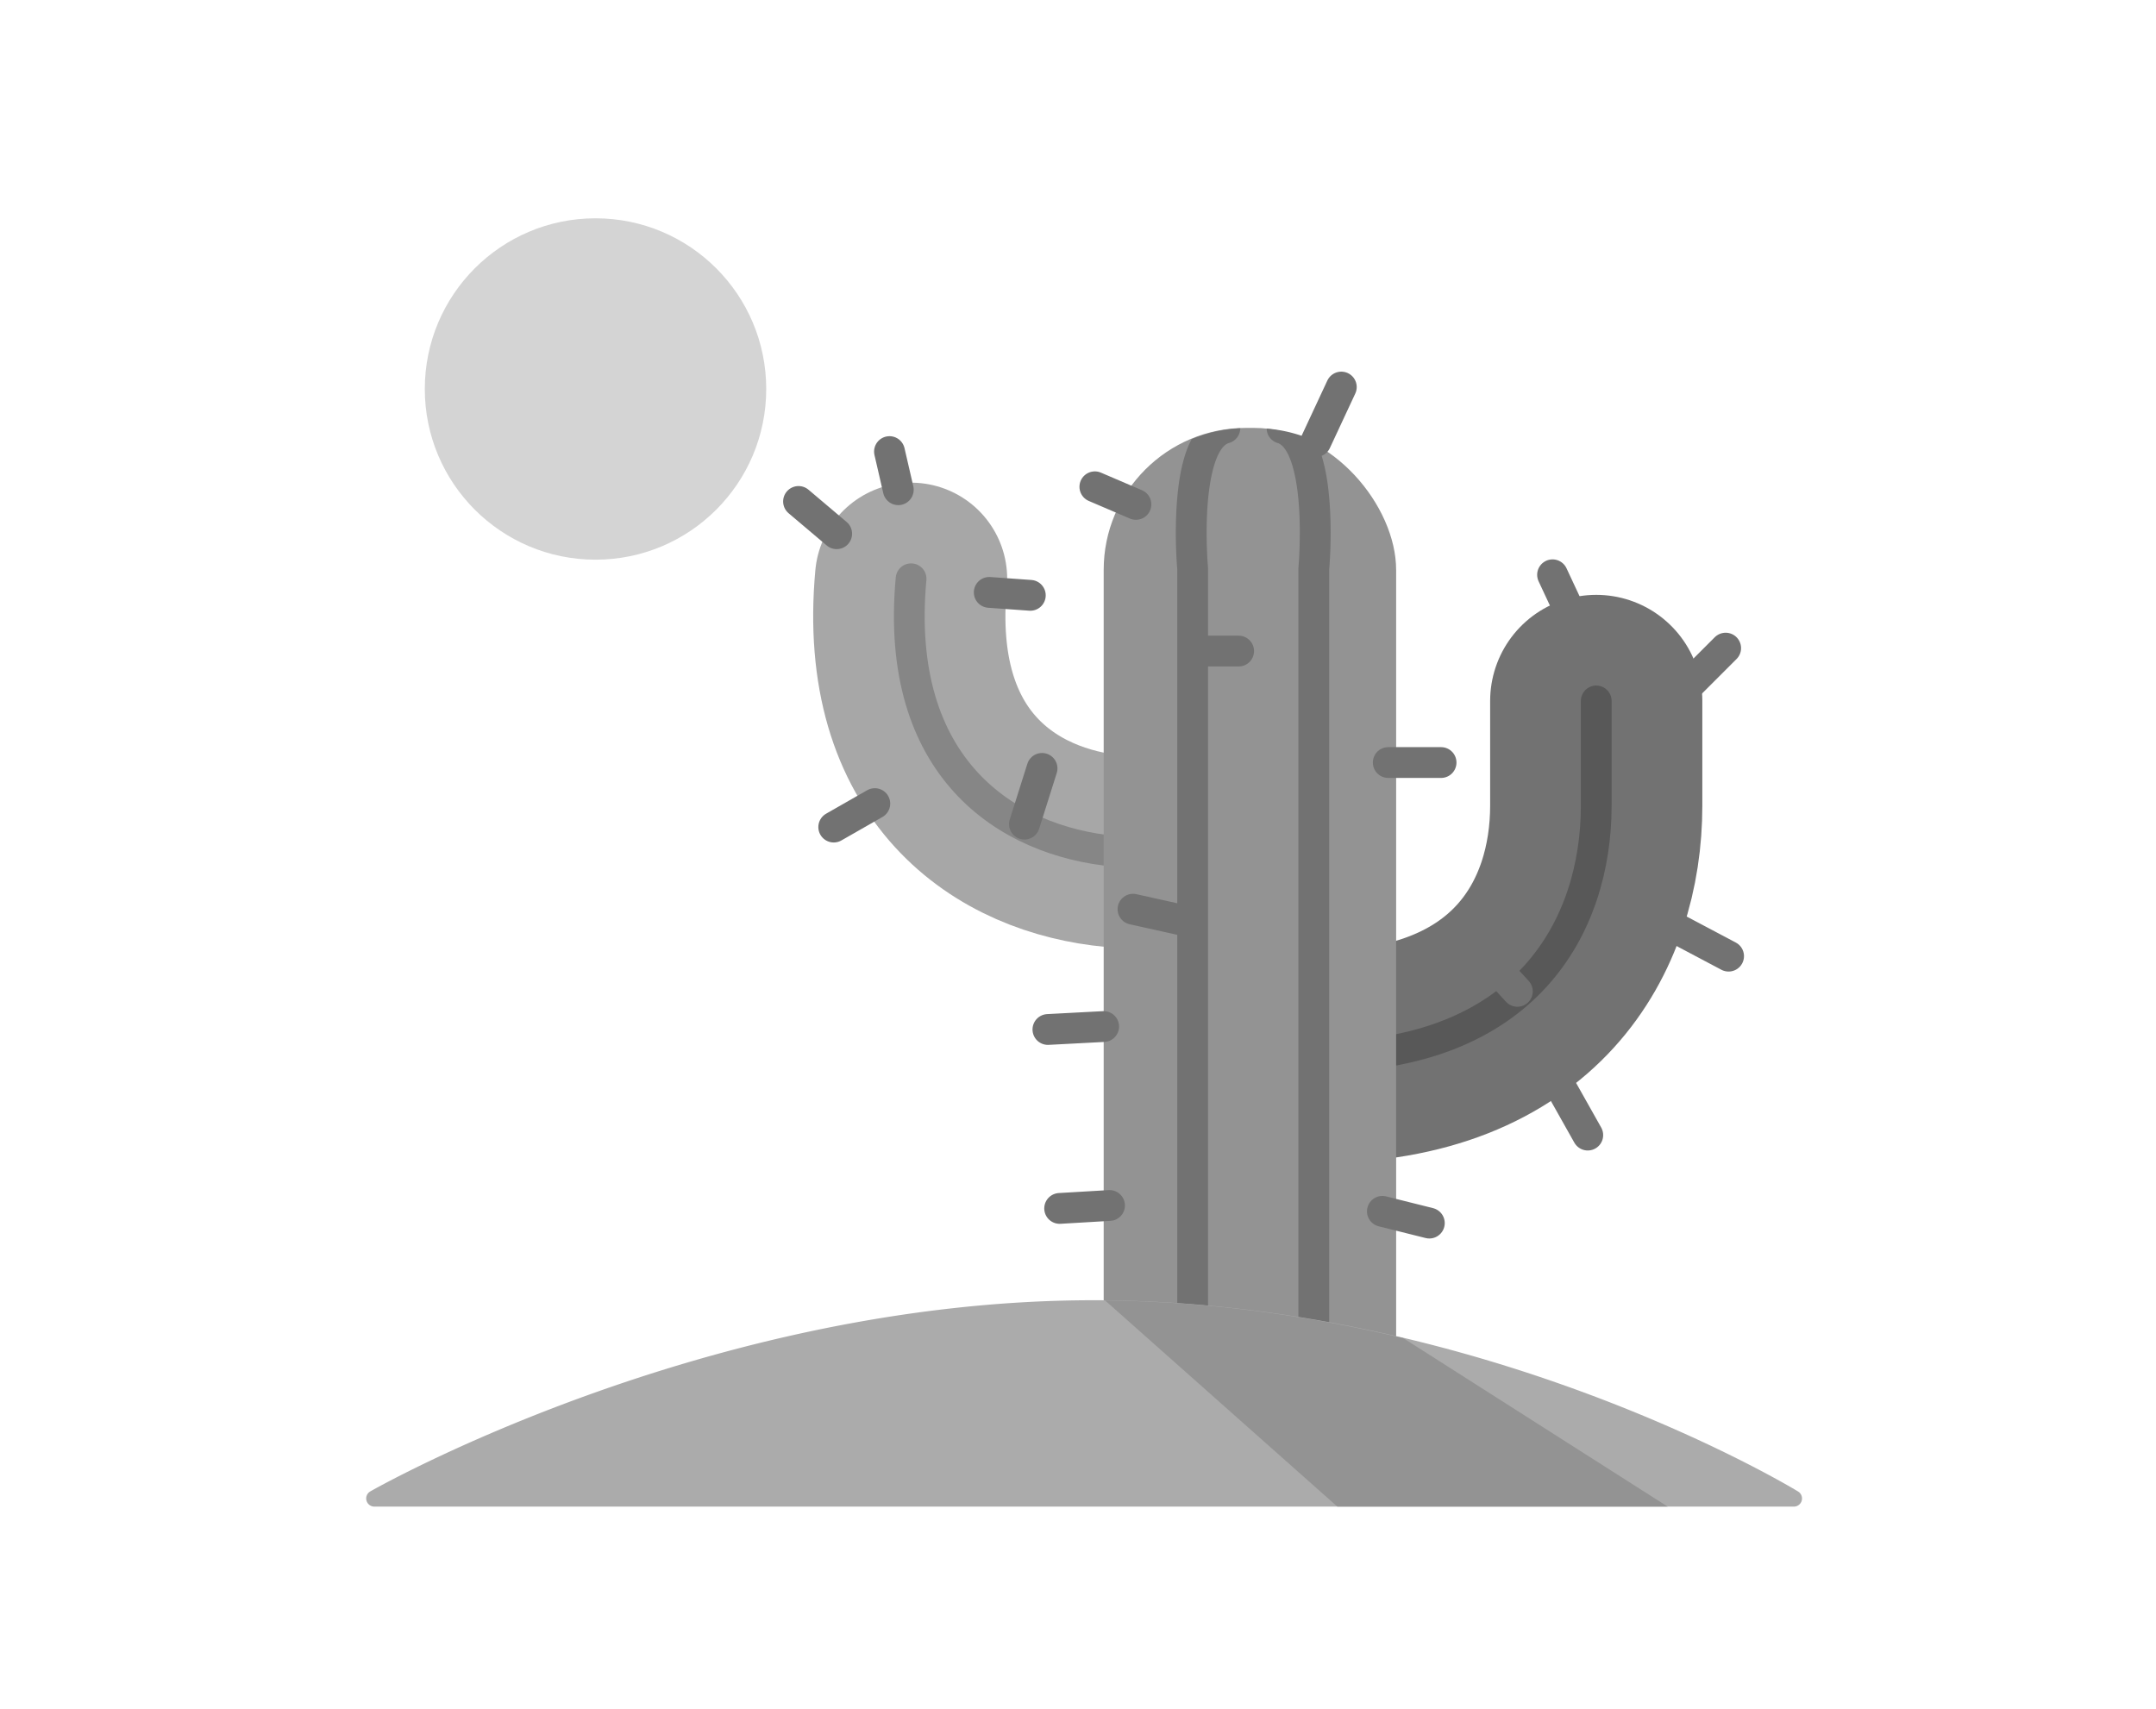 <?xml version="1.0" encoding="UTF-8" standalone="no"?>
<!-- Created with Inkscape (http://www.inkscape.org/) -->

<svg
   width="1000"
   height="793"
   viewBox="0 0 264.583 209.815"
   version="1.1"
   id="svg5"
   inkscape:version="1.1.1 (3bf5ae0d25, 2021-09-20)"
   sodipodi:docname="info_nothing.svg"
   xmlns:inkscape="http://www.inkscape.org/namespaces/inkscape"
   xmlns:sodipodi="http://sodipodi.sourceforge.net/DTD/sodipodi-0.dtd"
   xmlns="http://www.w3.org/2000/svg"
   xmlns:svg="http://www.w3.org/2000/svg">
  <sodipodi:namedview
     id="namedview7"
     pagecolor="#505050"
     bordercolor="#eeeeee"
     borderopacity="1"
     inkscape:pageshadow="0"
     inkscape:pageopacity="0"
     inkscape:pagecheckerboard="0"
     inkscape:document-units="mm"
     showgrid="false"
     units="px"
     fit-margin-top="0"
     fit-margin-left="0"
     fit-margin-right="0"
     fit-margin-bottom="0"
     inkscape:zoom="0.55568426"
     inkscape:cx="289.73288"
     inkscape:cy="531.7768"
     inkscape:window-width="1920"
     inkscape:window-height="1121"
     inkscape:window-x="-7"
     inkscape:window-y="-7"
     inkscape:window-maximized="1"
     inkscape:current-layer="svg5" />
  <defs
     id="defs2">
    <filter
       style="color-interpolation-filters:sRGB;"
       inkscape:label="Drop Shadow"
       id="filter36013"
       x="-0.057"
       y="-0.118"
       width="1.126"
       height="1.204">
      <feFlood
         flood-opacity="0.255"
         flood-color="rgb(0,0,0)"
         result="flood"
         id="feFlood36003" />
      <feComposite
         in="flood"
         in2="SourceGraphic"
         operator="in"
         result="composite1"
         id="feComposite36005" />
      <feGaussianBlur
         in="composite1"
         stdDeviation="3.1"
         result="blur"
         id="feGaussianBlur36007" />
      <feOffset
         dx="1.5"
         dy="1.9"
         result="offset"
         id="feOffset36009" />
      <feComposite
         in="SourceGraphic"
         in2="offset"
         operator="over"
         result="composite2"
         id="feComposite36011" />
    </filter>
    <filter
       style="color-interpolation-filters:sRGB;"
       inkscape:label="Greyscale"
       id="filter36372"
       x="0"
       y="0"
       width="1"
       height="1">
      <feColorMatrix
         values="0.21 0.72 0.072 0 0 0.21 0.72 0.072 0 0 0.21 0.72 0.072 0 0 0 0 0 1 0 "
         id="feColorMatrix36370"
         result="fbSourceGraphic" />
      <feColorMatrix
         result="fbSourceGraphicAlpha"
         in="fbSourceGraphic"
         values="0 0 0 -1 0 0 0 0 -1 0 0 0 0 -1 0 0 0 0 1 0"
         id="feColorMatrix36392" />
      <feColorMatrix
         id="feColorMatrix36394"
         values="0.21 0.72 0.072 0 0 0.21 0.72 0.072 0 0 0.21 0.72 0.072 0 0 0 0 0 1 0 "
         in="fbSourceGraphic" />
    </filter>
    <filter
       style="color-interpolation-filters:sRGB;"
       inkscape:label="Drop Shadow"
       id="filter71136"
       x="-0.155"
       y="-0.173"
       width="1.318"
       height="1.357">
      <feFlood
         flood-opacity="0.196"
         flood-color="rgb(0,0,0)"
         result="flood"
         id="feFlood71126" />
      <feComposite
         in="flood"
         in2="SourceGraphic"
         operator="in"
         result="composite1"
         id="feComposite71128" />
      <feGaussianBlur
         in="composite1"
         stdDeviation="11.377"
         result="blur"
         id="feGaussianBlur71130" />
      <feOffset
         dx="1.5"
         dy="1.9"
         result="offset"
         id="feOffset71132" />
      <feComposite
         in="SourceGraphic"
         in2="offset"
         operator="over"
         result="composite2"
         id="feComposite71134" />
    </filter>
    <filter
       style="color-interpolation-filters:sRGB"
       inkscape:label="Drop Shadow"
       id="filter71136-2"
       x="-0.155"
       y="-0.212"
       width="1.318"
       height="1.425">
      <feFlood
         flood-opacity="0.196"
         flood-color="rgb(0,0,0)"
         result="flood"
         id="feFlood71126-8" />
      <feComposite
         in="flood"
         in2="SourceGraphic"
         operator="in"
         result="composite1"
         id="feComposite71128-8" />
      <feGaussianBlur
         in="composite1"
         stdDeviation="11.377"
         result="blur"
         id="feGaussianBlur71130-6" />
      <feOffset
         dx="1.5"
         dy="1.9"
         result="offset"
         id="feOffset71132-8" />
      <feComposite
         in="SourceGraphic"
         in2="offset"
         operator="over"
         result="composite2"
         id="feComposite71134-1" />
    </filter>
  </defs>
  <g
     id="g70974-3"
     style="filter:url(#filter71136-2)"
     transform="translate(-0.792,-1.769)"
     inkscape:label="empty">
    <circle
       style="fill:#d4d4d4;fill-opacity:1;stroke:none;stroke-width:5;stroke-linecap:round;stroke-linejoin:round;stroke-miterlimit:4;stroke-dasharray:none;stroke-dashoffset:186.406;stroke-opacity:1;paint-order:markers fill stroke"
       id="path61295-3"
       cx="72.373"
       cy="47.614"
       r="20.95" />
    <g
       id="g61191-1"
       inkscape:label="cactus"
       transform="matrix(0.755,0,0,0.755,57.322,36.574)">
      <path
         style="display:inline;fill:none;stroke:#a7a7a7;stroke-width:31.244;stroke-linecap:round;stroke-linejoin:miter;stroke-miterlimit:4;stroke-dasharray:none;stroke-opacity:1"
         d="m 71.227,45.473 c -2.815,30.74 15.512,42.689 33.104,44.3 l 15.37,1.407"
         id="path42492-5"
         sodipodi:nodetypes="csc"
         inkscape:label="path40020" />
      <path
         style="display:inline;fill:none;stroke:#868686;stroke-width:5;stroke-linecap:round;stroke-linejoin:miter;stroke-miterlimit:4;stroke-dasharray:none;stroke-opacity:1"
         d="m 71.227,45.473 c -2.815,30.74 15.512,42.689 33.104,44.3 l 15.37,1.407"
         id="path48618-7"
         sodipodi:nodetypes="csc"
         inkscape:label="path40020" />
      <path
         style="display:inline;fill:none;stroke:#727272;stroke-width:34.489;stroke-linecap:round;stroke-linejoin:miter;stroke-miterlimit:4;stroke-dasharray:none;stroke-opacity:1"
         d="m 137.23,123.219 c 34.075,0 45.365,-21.348 45.365,-40.849 V 65.333"
         id="path40020-6"
         sodipodi:nodetypes="csc"
         inkscape:label="path40020" />
      <path
         style="display:inline;fill:none;stroke:#585858;stroke-width:5;stroke-linecap:round;stroke-linejoin:miter;stroke-miterlimit:4;stroke-dasharray:none;stroke-opacity:1"
         d="m 137.23,123.219 c 34.075,0 45.365,-21.348 45.365,-40.849 V 65.333"
         id="path51157-0"
         sodipodi:nodetypes="csc"
         inkscape:label="path40020" />
      <rect
         style="display:inline;fill:#939393;fill-opacity:1;stroke:none;stroke-width:15.433;stroke-linecap:round;stroke-linejoin:round;stroke-miterlimit:4;stroke-dasharray:none;stroke-dashoffset:186.406;stroke-opacity:1;paint-order:markers fill stroke"
         id="rect36746-5"
         width="47.535"
         height="172.839"
         x="102.535"
         y="20.95"
         rx="23.089" />
      <path
         id="rect56725-7"
         style="display:inline;fill:#727272;fill-opacity:1;stroke:none;stroke-width:58.33;stroke-linecap:round;stroke-linejoin:round;stroke-miterlimit:4;stroke-dasharray:none;stroke-dashoffset:186.406;stroke-opacity:1;paint-order:markers fill stroke"
         d="m 470.699,79.285 c -10.552,0.484 -20.604,2.817 -29.838,6.697 -1.098,2.104 -2.095,4.269 -2.908,6.469 -3.64,9.841 -5.272,21.068 -6.098,31.912 -1.602,21.037 0.086,40.109 0.191,41.279 v 555.66 c 5.904,3.311 12.237,5.947 18.898,7.824 V 165.133 l -0.039,-0.428 c 0,0 -1.705,-19.208 -0.205,-38.902 0.75,-9.847 2.373,-19.764 4.975,-26.797 2.601,-7.033 5.578,-10.032 8.061,-10.697 a 9.449,9.449 0 0 0 6.963,-9.023 z m 16.18,0.195 a 9.449,9.449 0 0 0 6.682,8.828 c 2.482,0.665 5.459,3.664 8.061,10.697 2.601,7.033 4.233,16.95 4.982,26.797 1.5,19.694 -0.213,38.902 -0.213,38.902 l -0.037,0.428 v 563.246 c 6.685,-2.108 13.022,-4.987 18.896,-8.549 V 165.775 c 0.088,-0.977 1.81,-20.264 0.199,-41.412 -0.826,-10.844 -2.465,-22.071 -6.105,-31.912 -0.632,-1.708 -1.458,-3.365 -2.258,-5.025 -9.281,-4.352 -19.465,-7.106 -30.207,-7.945 z"
         transform="scale(0.265)" />
      <path
         id="path58547-7"
         style="display:inline;fill:none;stroke:#727272;stroke-width:18.898;stroke-linecap:round;stroke-linejoin:round;stroke-miterlimit:4;stroke-dasharray:none;stroke-opacity:1"
         d="m 532.676,53.988 -15.59,33.438 z m -277.135,39.59 5.398,23.395 z m 125.971,21.596 25.193,10.797 z m -181.758,8.998 23.395,19.795 z m 462.492,44.988 12.598,26.994 z m -345.52,10.799 25.193,1.799 z m 451.695,34.191 -21.596,21.596 z m -323.926,1.799 h 25.195 z m 116.975,68.385 h 32.393 z m -212.352,3.6 -10.797,34.191 z m -102.576,21.594 -25.193,14.398 z m 158.363,64.785 32.393,7.199 z m 334.723,12.598 30.592,16.197 z m -118.773,16.197 19.797,21.594 z m -233.945,43.189 -34.191,1.799 z m 280.734,37.791 16.197,28.793 z m -277.135,71.982 -30.594,1.801 z m 167.361,3.6 28.793,7.199 z"
         transform="scale(0.265)" />
    </g>
    <path
       id="path68181-2"
       style="color:#000000;display:inline;fill:#ababab;stroke-width:2;stroke-linecap:round;stroke-linejoin:round;-inkscape-stroke:none"
       d="m 133.501,159.459 c -47.807,-1e-5 -88.766,23.463 -88.766,23.463 a 1,1 0 0 0 0.498,1.868 H 219.437 a 1,1 0 0 0 0.521,-1.852 c 0,0 -38.304,-23.479 -86.457,-23.479 z" />
    <path
       id="path68267-3"
       style="color:#000000;display:inline;fill:#939393;fill-opacity:1;stroke-width:2;stroke-linecap:round;stroke-linejoin:round;-inkscape-stroke:none"
       d="m 134.898,159.48 28.513,25.31 h 40.539 l -32.455,-20.682 c -11.056,-2.626 -23.422,-4.503 -36.596,-4.627 z" />
  </g>
</svg>
